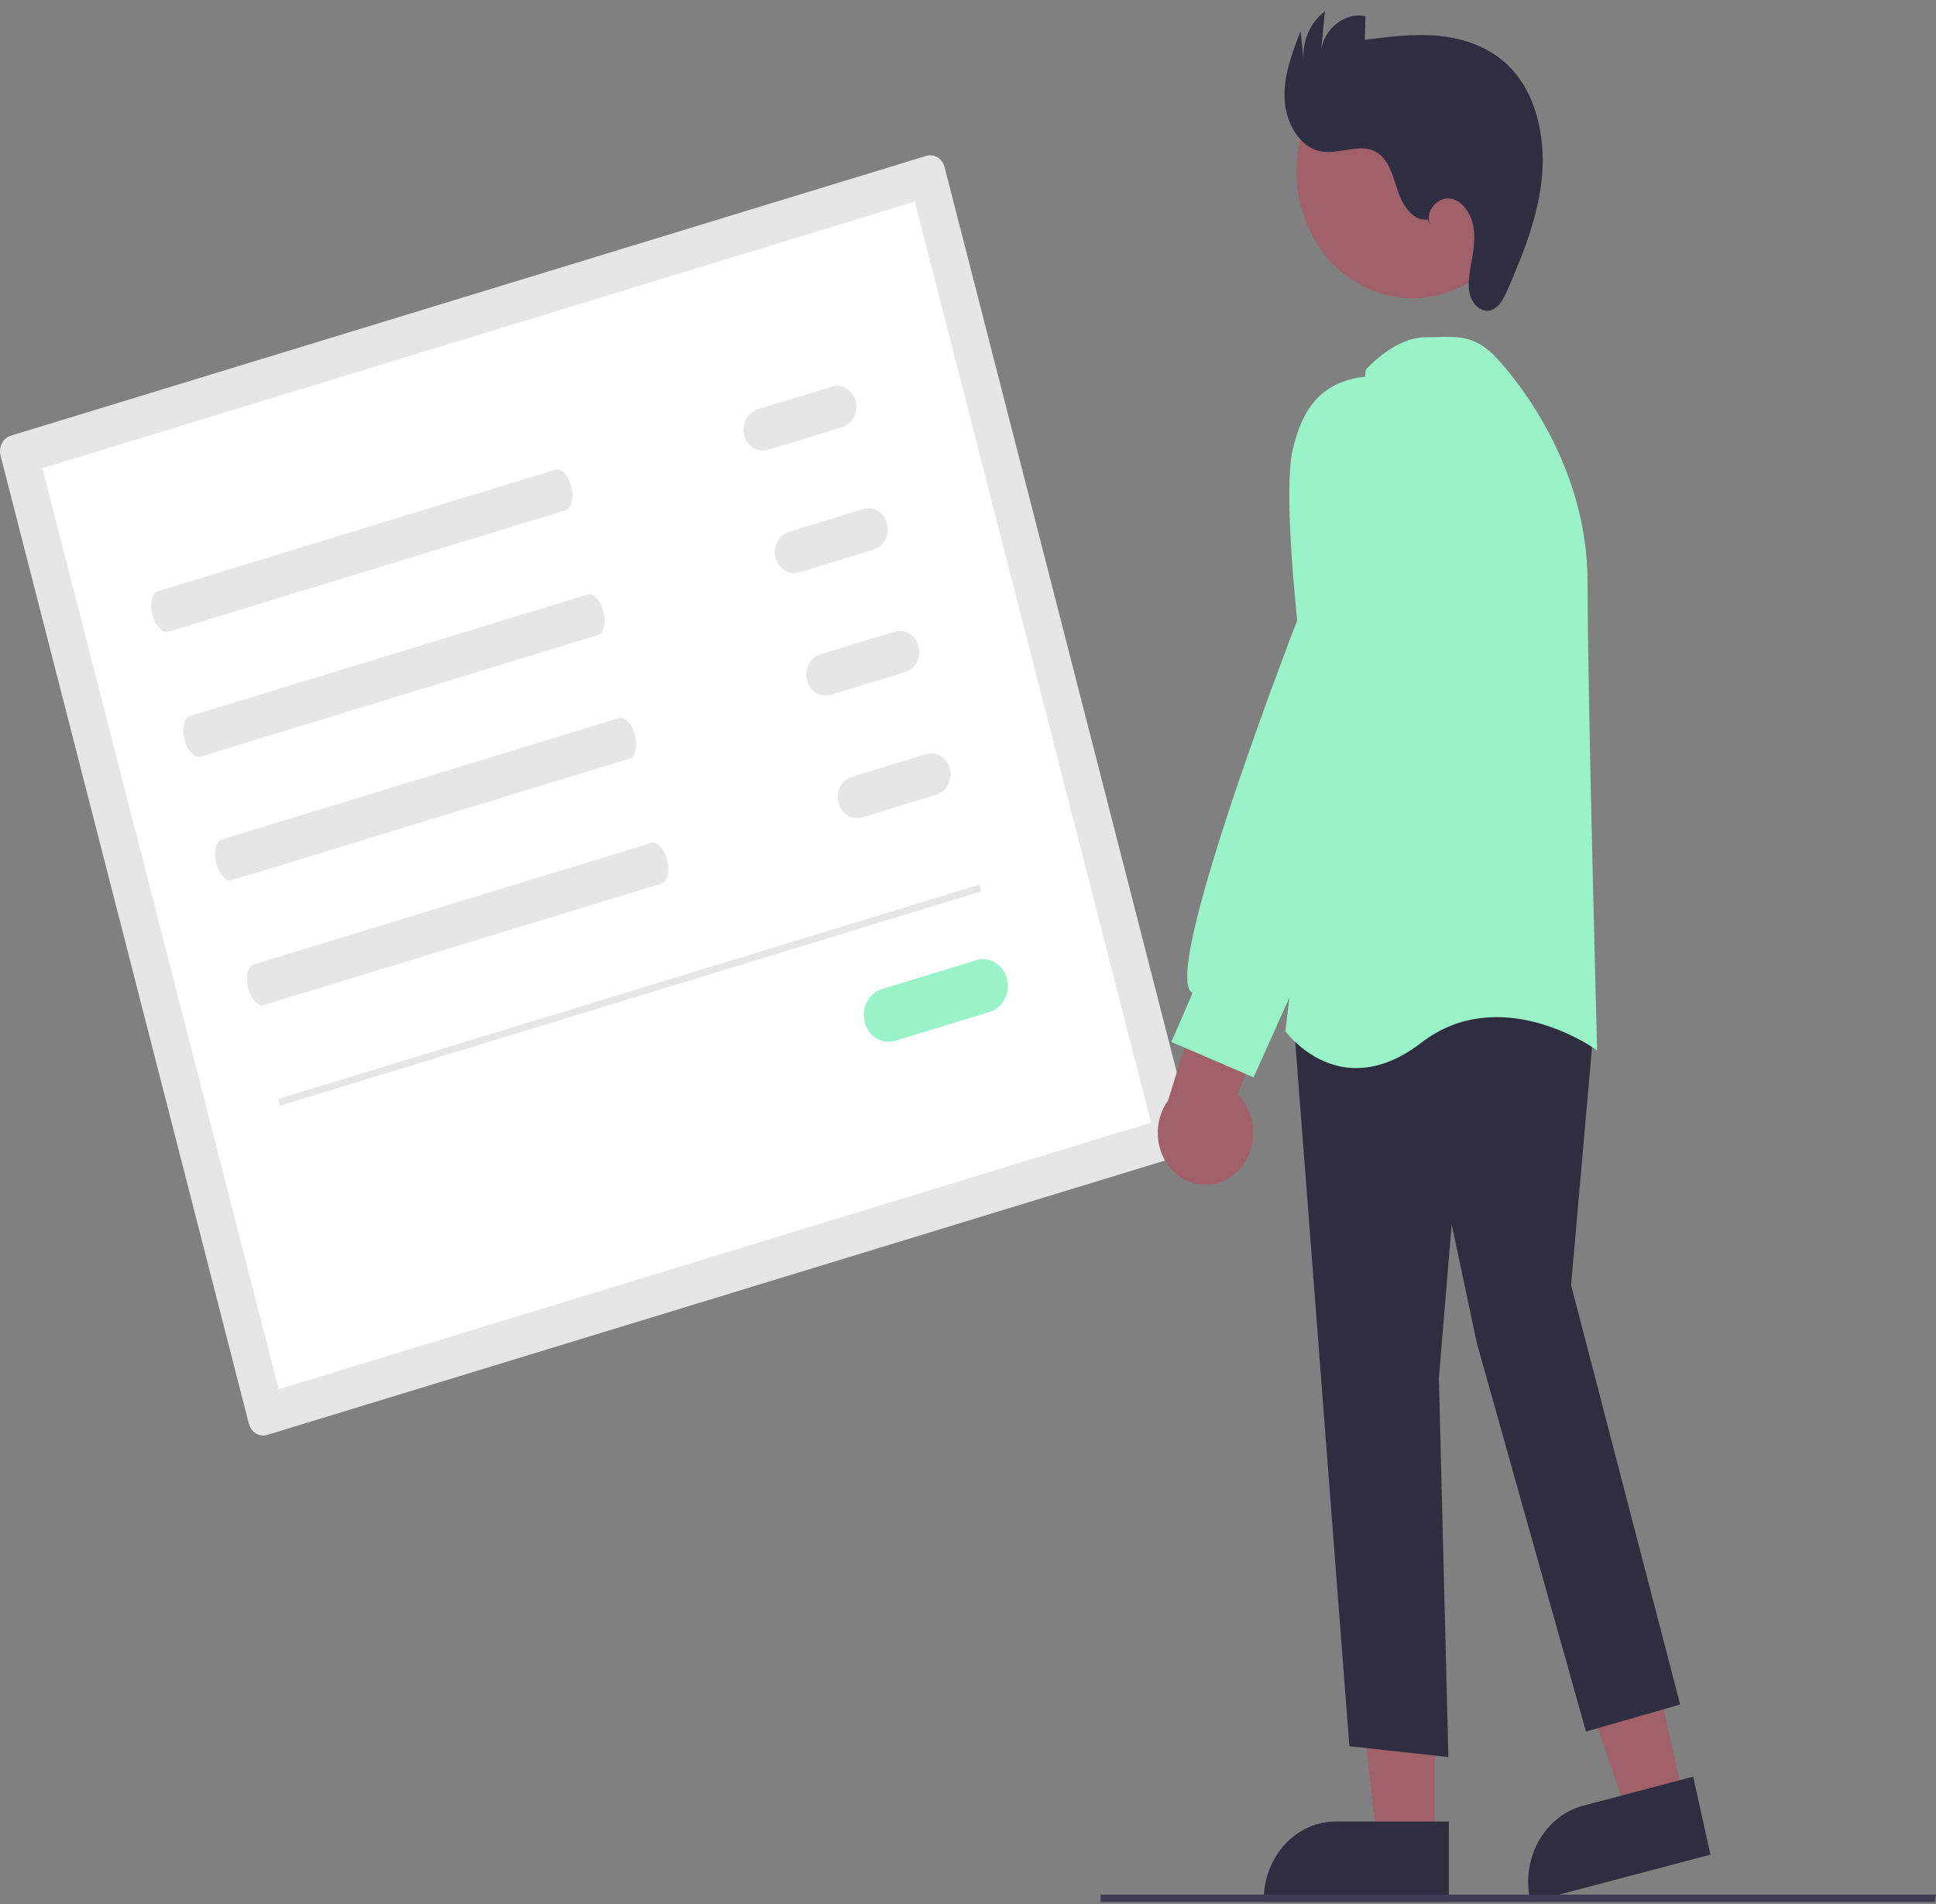 <svg width="430" height="423" viewBox="0 0 430 423" fill="none" xmlns="http://www.w3.org/2000/svg">
<rect x="0" y="0" width="430" height="423" fill="#808080" stroke="none"/>
<path d="M2.409 96.777C1.567 97.036 0.853 97.648 0.424 98.481C-0.005 99.313 -0.114 100.297 0.121 101.217L55.275 316.257C55.512 317.176 56.073 317.955 56.835 318.423C57.597 318.891 58.499 319.01 59.341 318.754L262.665 256.599C263.507 256.34 264.221 255.728 264.65 254.895C265.079 254.063 265.188 253.079 264.953 252.159L209.799 37.12C209.562 36.2 209.001 35.421 208.239 34.953C207.477 34.485 206.575 34.366 205.733 34.622L2.409 96.777Z" fill="#E6E6E6"/>
<path d="M61.897 308.6L255.652 249.37L203.177 44.777L9.422 104.007L61.897 308.6Z" fill="white"/>
<path d="M35.039 131.326C33.747 131.721 33.214 134.065 33.851 136.551C34.489 139.037 36.059 140.738 37.352 140.343L125.721 113.33C127.014 112.934 127.547 110.59 126.909 108.104C126.271 105.618 124.701 103.917 123.408 104.312L35.039 131.326Z" fill="#E6E6E6"/>
<path d="M42.156 159.072C40.863 159.468 40.33 161.812 40.968 164.298C41.605 166.784 43.176 168.485 44.469 168.09L132.838 141.076C134.13 140.681 134.663 138.337 134.026 135.851C133.388 133.365 131.817 131.664 130.525 132.059L42.156 159.072Z" fill="#E6E6E6"/>
<path d="M49.19 186.5C47.898 186.895 47.365 189.239 48.002 191.725C48.64 194.211 50.211 195.913 51.503 195.517L139.872 168.504C141.165 168.108 141.698 165.764 141.06 163.278C140.422 160.792 138.852 159.091 137.559 159.486L49.19 186.5Z" fill="#E6E6E6"/>
<path d="M56.307 214.246C55.014 214.642 54.481 216.986 55.119 219.472C55.757 221.958 57.327 223.659 58.62 223.264L146.989 196.25C148.281 195.855 148.814 193.511 148.177 191.025C147.539 188.539 145.968 186.838 144.676 187.233L56.307 214.246Z" fill="#E6E6E6"/>
<path d="M168.254 90.922C167.711 91.088 167.204 91.368 166.76 91.748C166.316 92.127 165.946 92.599 165.669 93.135C165.392 93.671 165.215 94.261 165.148 94.873C165.08 95.483 165.124 96.103 165.276 96.695C165.428 97.288 165.685 97.842 166.034 98.326C166.382 98.81 166.814 99.214 167.305 99.515C167.797 99.817 168.338 100.009 168.898 100.082C169.457 100.155 170.025 100.107 170.567 99.94L187.087 94.89C188.183 94.555 189.111 93.759 189.669 92.677C190.227 91.594 190.368 90.315 190.061 89.119C189.754 87.923 189.025 86.909 188.033 86.3C187.042 85.692 185.87 85.538 184.774 85.872L168.254 90.922Z" fill="#E6E6E6"/>
<path d="M175.233 118.132C174.69 118.297 174.182 118.577 173.739 118.957C173.295 119.337 172.924 119.808 172.648 120.344C172.371 120.88 172.194 121.471 172.127 122.082C172.059 122.692 172.103 123.312 172.255 123.904C172.407 124.497 172.664 125.051 173.012 125.535C173.36 126.019 173.793 126.423 174.284 126.724C174.776 127.026 175.316 127.218 175.876 127.291C176.436 127.364 177.003 127.316 177.546 127.149L194.066 122.099C195.161 121.764 196.09 120.968 196.648 119.886C197.205 118.804 197.346 117.524 197.039 116.328C196.733 115.132 196.003 114.118 195.012 113.509C194.021 112.901 192.848 112.747 191.753 113.082L175.233 118.132Z" fill="#E6E6E6"/>
<path d="M182.212 145.341C181.669 145.506 181.162 145.787 180.719 146.167C180.276 146.547 179.906 147.018 179.63 147.554C179.354 148.09 179.177 148.68 179.11 149.29C179.043 149.901 179.086 150.52 179.238 151.112C179.39 151.704 179.647 152.258 179.995 152.741C180.343 153.225 180.774 153.629 181.265 153.931C181.756 154.232 182.297 154.425 182.856 154.498C183.415 154.572 183.982 154.524 184.524 154.358L201.044 149.308C202.14 148.973 203.068 148.177 203.626 147.095C204.184 146.013 204.325 144.733 204.018 143.537C203.711 142.341 202.982 141.327 201.991 140.718C200.999 140.11 199.827 139.956 198.732 140.291L182.212 145.341Z" fill="#E6E6E6"/>
<path d="M189.19 172.55C188.096 172.886 187.169 173.682 186.612 174.764C186.055 175.846 185.915 177.125 186.221 178.32C186.528 179.515 187.256 180.528 188.246 181.137C189.237 181.746 190.408 181.901 191.503 181.568L208.023 176.517C209.117 176.181 210.045 175.385 210.601 174.303C211.158 173.221 211.298 171.942 210.992 170.747C210.685 169.553 209.957 168.539 208.967 167.93C207.976 167.321 206.805 167.166 205.71 167.5L189.19 172.55Z" fill="#E6E6E6"/>
<path d="M195.857 219.713C195.166 219.923 194.519 220.28 193.953 220.764C193.388 221.248 192.916 221.849 192.563 222.532C192.211 223.215 191.985 223.967 191.899 224.746C191.813 225.524 191.869 226.313 192.063 227.068C192.256 227.823 192.584 228.529 193.028 229.146C193.472 229.762 194.022 230.277 194.649 230.661C195.275 231.045 195.964 231.291 196.677 231.384C197.39 231.477 198.113 231.415 198.805 231.203L219.855 224.768C221.25 224.342 222.434 223.327 223.144 221.948C223.855 220.569 224.035 218.938 223.644 217.414C223.253 215.89 222.324 214.599 221.06 213.823C219.797 213.047 218.303 212.851 216.908 213.278L195.857 219.713Z" fill="#99F2C8"/>
<path d="M217.521 196.506L61.753 244.124L62.141 245.635L217.909 198.018L217.521 196.506Z" fill="#E6E6E6"/>
<path d="M373.988 399.739L361.495 403.036L343.901 351.999L362.339 347.133L373.988 399.739Z" fill="#A0616A"/>
<path d="M339.942 422.534L339.857 422.152C338.867 417.659 339.55 412.921 341.756 408.977C343.962 405.032 347.511 402.205 351.625 401.114L376.067 394.662L379.903 411.987L339.942 422.534Z" fill="#2F2E41"/>
<path d="M318.683 409.03L305.831 409.03L299.717 354.907L318.686 354.908L318.683 409.03Z" fill="#A0616A"/>
<path d="M321.797 422.453L280.684 422.451V422.058C280.684 417.435 282.366 413.002 285.36 409.733C288.355 406.464 292.415 404.628 296.65 404.628H296.651L321.797 404.629L321.797 422.453Z" fill="#2F2E41"/>
<path d="M299.706 387.902L287.227 225.533L338.887 215.137L339.091 215.097L354.211 225.708L348.948 285.464L373.179 378.628L352.257 384.639L327.987 298.235L322.433 271.96L319.587 306.103L321.7 390.303L299.706 387.902Z" fill="#2F2E41"/>
<path d="M285.627 229.216L285.49 229.027L303.342 82.288L303.365 82.096L303.491 81.958C303.754 81.671 310.008 74.923 316.442 74.923C317.372 74.923 318.256 74.898 319.104 74.874C324.027 74.734 327.916 74.623 332.538 79.669C337.247 84.809 352.61 103.58 352.61 129.288C352.61 154.172 354.686 231.501 354.707 232.279L354.736 233.371L353.897 232.776C353.69 232.63 333.026 218.266 315.696 231.619C310.28 235.792 305.414 237.255 301.254 237.255C291.572 237.255 285.71 229.331 285.627 229.216Z" fill="#99F2C8"/>
<path d="M326.06 62.816C338.538 55.369 343.124 38.289 336.303 24.666C329.482 11.043 313.837 6.037 301.359 13.484C288.881 20.93 284.295 38.011 291.116 51.633C297.937 65.256 313.582 70.262 326.06 62.816Z" fill="#A0616A"/>
<path d="M274.292 260.751C275.51 259.72 276.507 258.411 277.211 256.914C277.916 255.418 278.311 253.771 278.369 252.089C278.428 250.408 278.148 248.733 277.549 247.183C276.95 245.632 276.047 244.244 274.904 243.116L289.527 205.46L270.38 209.307L259.43 244.476C257.821 246.698 257.015 249.488 257.164 252.316C257.313 255.144 258.407 257.814 260.239 259.82C262.071 261.827 264.514 263.029 267.104 263.201C269.694 263.372 272.252 262.501 274.292 260.751H274.292Z" fill="#A0616A"/>
<path d="M260.165 231.46L264.874 220.607C264.583 220.416 264.343 220.145 264.178 219.82C259.779 211.497 286.352 142.374 288.123 137.79C287.853 135.296 285.064 108.871 287.103 99.964C289.504 89.479 294.434 84.593 303.588 83.625C313.683 82.59 316.406 97.556 316.432 97.708L316.442 136.182L304.856 180.471L278.434 239.316L260.165 231.46Z" fill="#99F2C8"/>
<path d="M317.002 48.74C313.915 49.179 311.587 45.731 310.507 42.544C309.427 39.357 308.604 35.646 305.921 33.925C302.254 31.573 297.563 34.401 293.37 33.625C288.636 32.749 285.557 27.271 285.316 22.034C285.074 16.798 286.983 11.762 288.856 6.934L289.51 12.934C289.422 10.9 289.814 8.876 290.648 7.055C291.482 5.234 292.73 3.678 294.272 2.534L293.43 11.338C293.958 6.405 298.825 2.584 303.276 3.606L303.144 8.851C308.612 8.142 314.129 7.431 319.614 7.971C325.099 8.512 330.622 10.407 334.779 14.351C340.998 20.25 343.269 29.963 342.506 38.918C341.744 47.873 338.358 56.286 334.829 64.413C333.941 66.458 332.713 68.765 330.654 69.025C328.804 69.26 327.111 67.571 326.536 65.637C325.961 63.703 326.242 61.603 326.586 59.605C327.106 56.586 327.762 53.501 327.273 50.476C326.784 47.452 324.791 44.463 321.998 44.092C319.205 43.721 316.347 47.206 317.69 49.905L317.002 48.74Z" fill="#2F2E41"/>
<path d="M429.724 422.516H244.429V420.863H429.999L429.724 422.516Z" fill="#3F3D56"/>
</svg>
